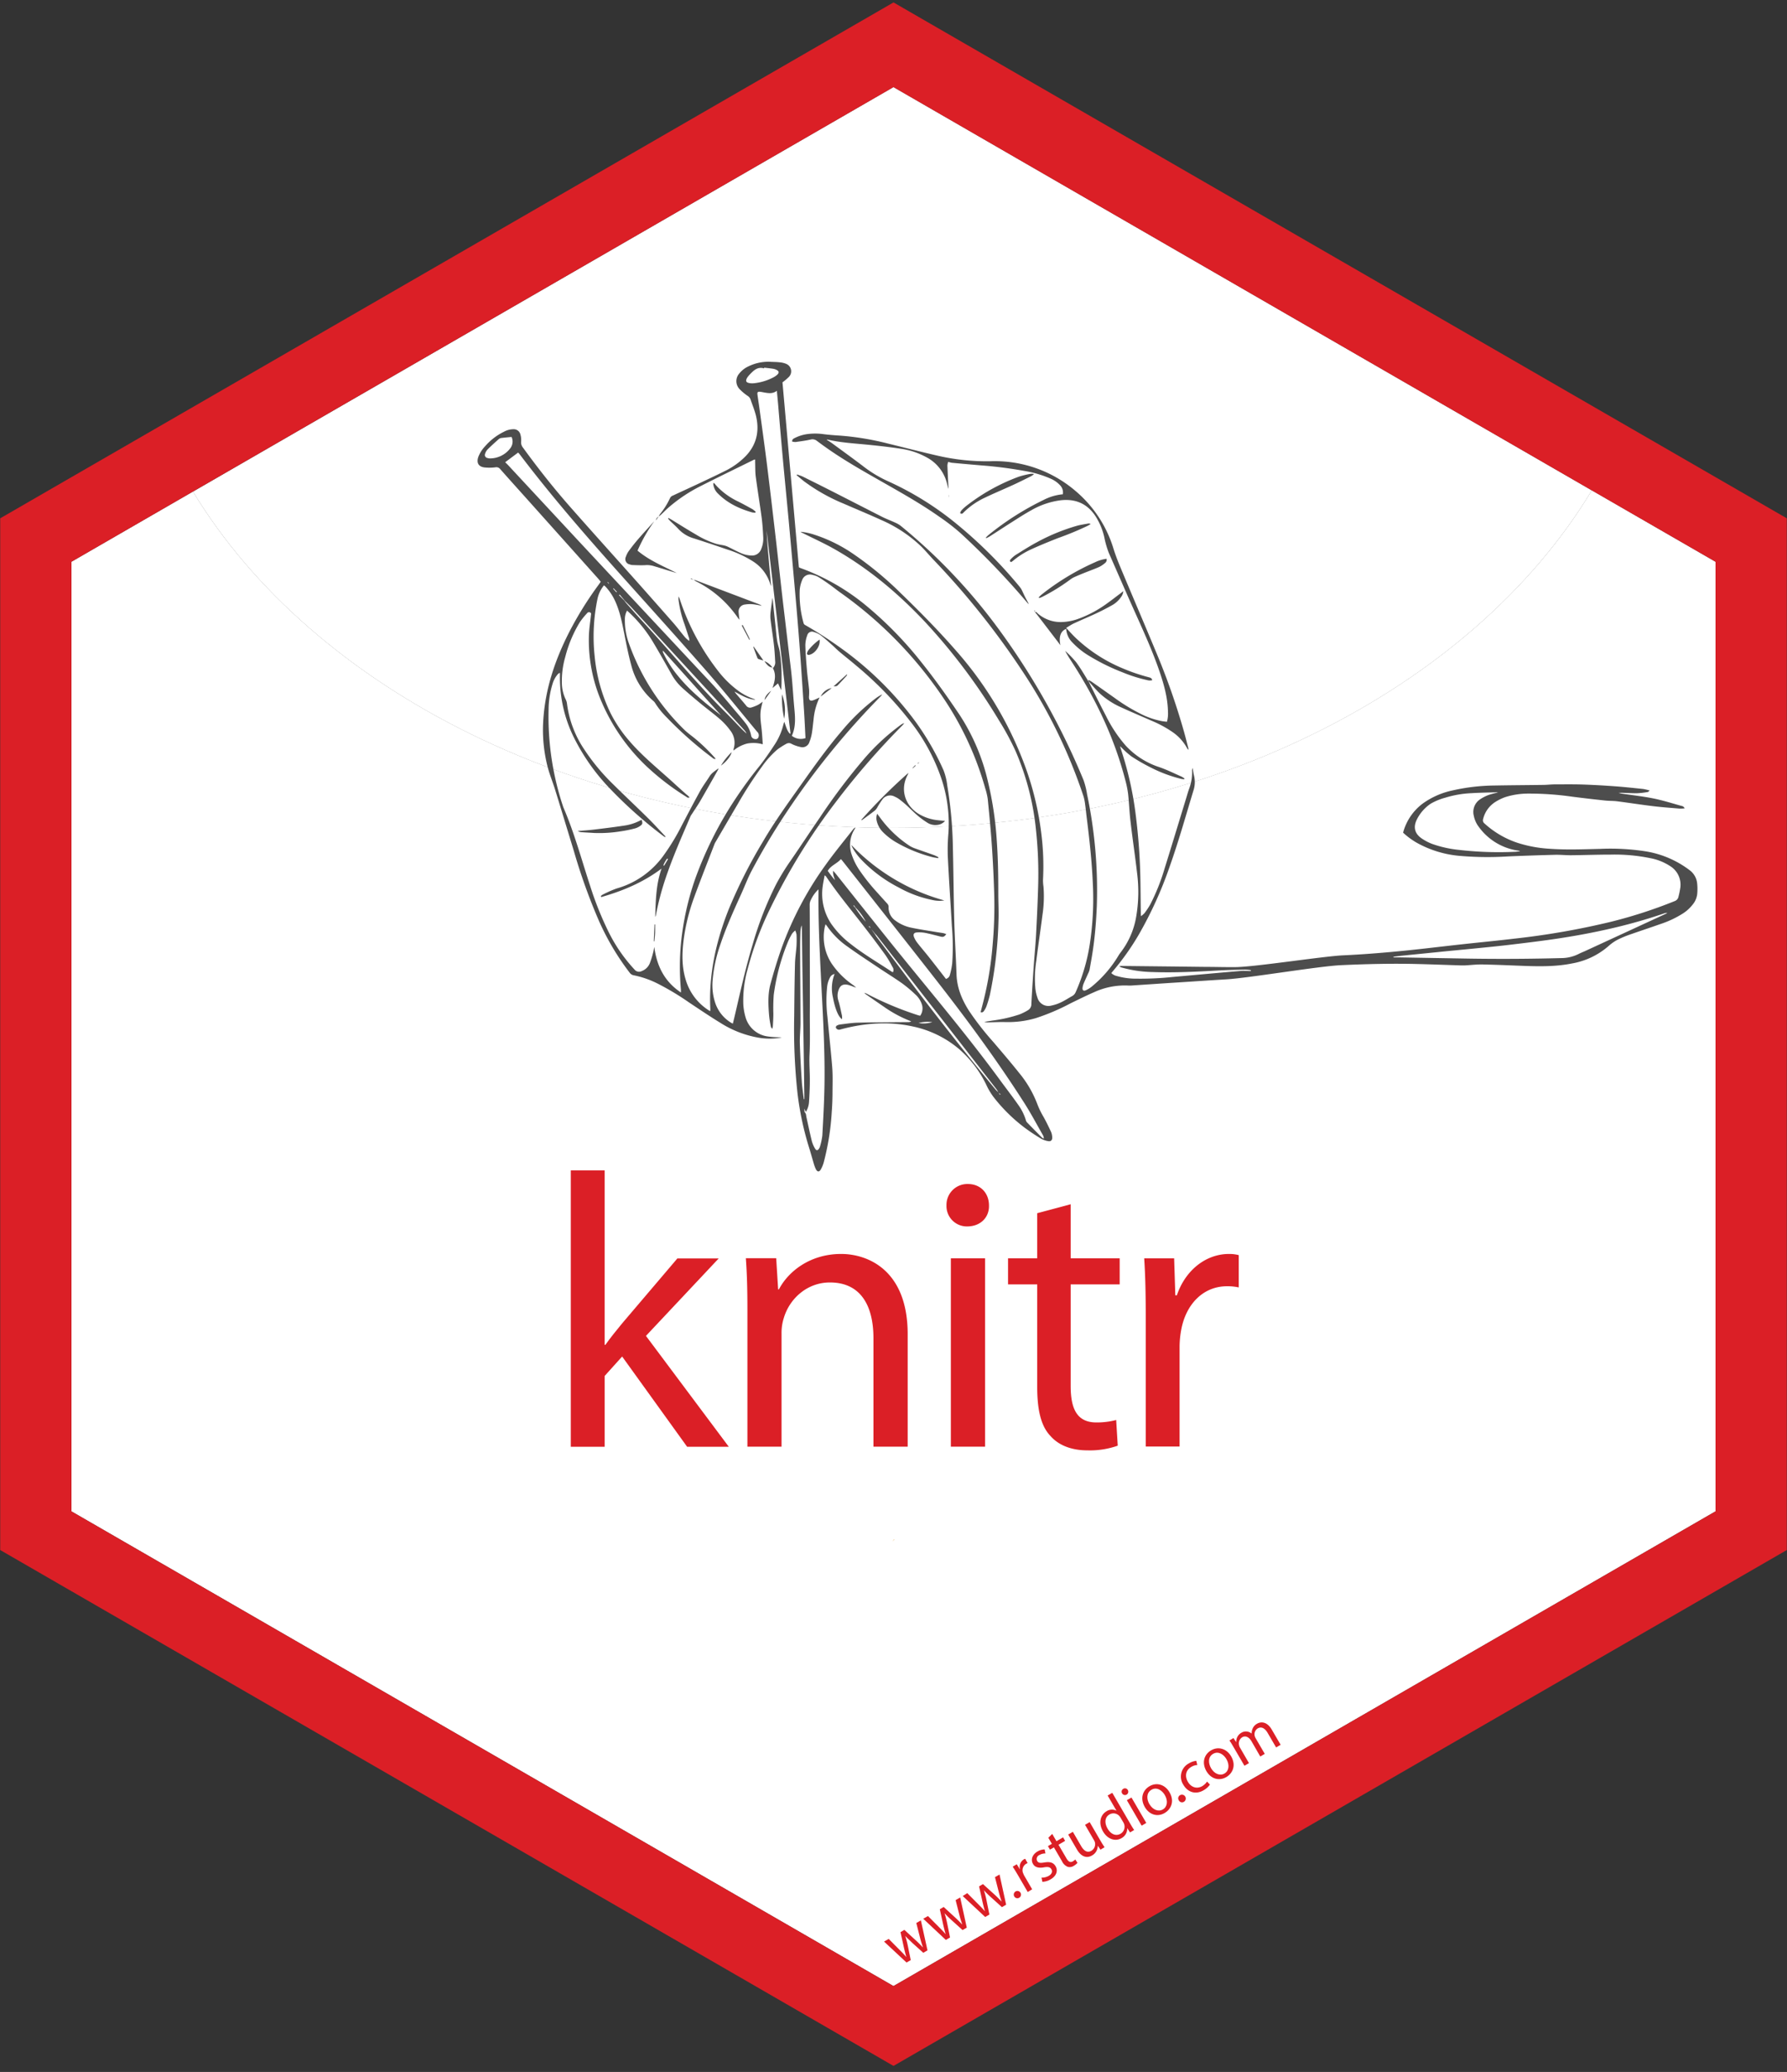 <svg id="Layer_1" data-name="Layer 1" xmlns="http://www.w3.org/2000/svg" viewBox="0 0 735 852"><rect x="0" y="0" width="735" height="852" fill="#333333" stroke="none"/><defs><style>.cls-1,.cls-2{fill:#fff;}.cls-2{opacity:0.25;}.cls-3{fill:#db1f26;}.cls-4{fill:#4d4d4d;}.cls-5{fill:#e6b35a;}</style></defs><title>knitr</title><path class="cls-1" d="M705.61,231l-50.9-29.39c-49.25,81.8-159.59,138.79-287.82,138.79-128,0-238.11-56.75-287.51-138.28L29.37,231V621.47L367.49,816.68,705.61,621.47Z"/><path class="cls-1" d="M366.89,340.44c128.23,0,238.57-57,287.82-138.79L367.49,35.82h0L79.38,202.16C128.78,283.69,238.93,340.44,366.89,340.44Z"/><path class="cls-2" d="M366.89,340.44c128.23,0,238.57-57,287.82-138.79L367.49,35.82h0L79.38,202.16C128.78,283.69,238.93,340.44,366.89,340.44Z"/><path class="cls-3" d="M734.91,637.38V213.13l-29.3-16.92L427.81,35.82,367.5,1,307.19,35.82,29.37,196.22.09,213.13V637.38l29.28,16.91L310.65,816.68l56.85,32.83,56.85-32.83L705.61,654.3ZM29.37,621.47V231l50-28.88L367.49,35.82h0L654.71,201.65,705.61,231V621.47L367.49,816.68Z"/><path class="cls-4" d="M352.13,406.13l-1.28-.46a19.57,19.57,0,0,0-2-.68c-2.12-.49-3.35.22-4,2.29a6.48,6.48,0,0,0-.08,4c.66,2.1,1.07,4.28,1.55,6.43a7.29,7.29,0,0,1,0,1.41c-1.5-1-2.87-4.35-3.72-8.94a16.26,16.26,0,0,1,.67-9.68,2.7,2.7,0,0,0-1.9,1.46,10.35,10.35,0,0,0-1.19,4.08,55.28,55.28,0,0,0,.16,12.13c.61,6.87,1.4,13.74,1.95,20.62.25,3.15.16,6.34.13,9.51,0,3-.08,5.9-.31,8.83a105.52,105.52,0,0,1-3.3,20.82,12.94,12.94,0,0,1-1.14,2.81c-.7,1.28-1.5,1.23-2.16-.1a15.77,15.77,0,0,1-.84-2.33c-.65-2.16-1.23-4.33-1.91-6.48A123.69,123.69,0,0,1,328,449.38a245,245,0,0,1-1.34-31.58c.07-7.18.14-14.37.32-21.55.06-2.47.47-4.94.63-7.42a43,43,0,0,0,0-4.54,7.9,7.9,0,0,0-.52-1.67,7.64,7.64,0,0,0-1.28,1.27,25.77,25.77,0,0,0-1.69,3.31,87,87,0,0,0-5.88,21.93,76.33,76.33,0,0,0-.15,7.72c0,1.7-.12,3.4-.21,5.1a7,7,0,0,1-.28,1.16c-.27-.46-.5-.68-.54-.94a43.45,43.45,0,0,1-.7-4.36c-.37-4.41-.62-8.87.54-13.18,1.31-4.84,2.77-9.64,4.43-14.37a139.21,139.21,0,0,1,18.46-34.91c3.48-4.86,7.3-9.48,11-14.2a3.63,3.63,0,0,1,1.06-.95,5.15,5.15,0,0,1-.29.68,12.12,12.12,0,0,0-1.18,10.73,26.3,26.3,0,0,0,3.08,6.16,81.26,81.26,0,0,0,7.58,9.49c1.28,1.44,2.58,2.88,3.88,4.3a1.91,1.91,0,0,1,.56,1.48,6.45,6.45,0,0,0,2.73,5.46,16.46,16.46,0,0,0,6.77,3c3.19.67,6.43,1.14,9.65,1.68,1.13.2,2.27.34,3.4.54a8.42,8.42,0,0,1,1.16.4c-.75,1.08-1.27,1.29-2.33,1-2.1-.51-4.18-1.09-6.3-1.51a13.56,13.56,0,0,0-3.43-.19c-1.21.07-1.64.77-1.19,1.9a9.7,9.7,0,0,0,1.37,2.38c1.5,1.93,3.1,3.77,4.62,5.68,2.31,2.92,4.59,5.87,6.88,8.81l.24.34a2.25,2.25,0,0,0,1.67-1.76,29.72,29.72,0,0,0,.92-4.58,95.45,95.45,0,0,0-.13-15.31c-.54-9.52-1.2-19-1.67-28.54a79.9,79.9,0,0,1,.24-9.66,58.29,58.29,0,0,0-2.77-22.18,79,79,0,0,0-12.19-22.94,146.15,146.15,0,0,0-22.93-23.84c-2.32-2-4.72-3.84-7-5.79-1.06-.89-2-1.89-3.05-2.8-1.52-1.34-3-2.71-4.62-3.93a8.73,8.73,0,0,0-2.72-1.29,2,2,0,0,0-2.78,1.35,12,12,0,0,0-.78,4c.08,3.4.36,6.8.65,10.19.23,2.75.64,5.49.9,8.24a23.32,23.32,0,0,1-.06,2.89c0,1.34.51,1.79,1.79,1.36.8-.28,1.56-.69,2.58-1.14a26.38,26.38,0,0,0-2.49,9.19c-.23,1.83-.38,3.67-.68,5.48a17,17,0,0,1-1,3.59,3,3,0,0,1-3.72,2.1,14.75,14.75,0,0,1-3.61-1.26,2.07,2.07,0,0,0-2.08-.1,31.57,31.57,0,0,0-3.72,2.35,37.86,37.86,0,0,0-6.38,7.05,162.88,162.88,0,0,0-9.9,15.29c-3.08,5.23-6.14,10.49-9.2,15.73a5.81,5.81,0,0,0-.44.86c-2.82,7.34-5.72,14.65-8.41,22A81.45,81.45,0,0,0,281.25,386c-.79,5.85-.91,11.66.94,17.36a22.37,22.37,0,0,0,8.89,11.81c.29.2.6.37,1,.64a6.29,6.29,0,0,0,.09-.77c-.73-14.24,2.28-27.8,7.5-41a207.17,207.17,0,0,1,14.11-27.94c4.93-8.45,10.68-16.33,16.32-24.29,5.09-7.17,10.21-14.32,15.93-21a85,85,0,0,1,14.08-13.59,15.15,15.15,0,0,1,2.76-1.68,9.48,9.48,0,0,1-.62.77,321.27,321.27,0,0,0-38.54,47.4,273.75,273.75,0,0,0-14.65,24.53c-1.53,2.93-2.7,6.05-4.06,9.07-3.09,6.83-6.21,13.66-8.61,20.77A60,60,0,0,0,293.11,403a23.08,23.08,0,0,0,1.25,9.92,15.25,15.25,0,0,0,6.32,7.62,6.53,6.53,0,0,0,.75.37c.42-1.77.84-3.44,1.22-5.12,2.11-9.19,4.2-18.39,6.92-27.43a140.69,140.69,0,0,1,9.61-24.65,92.63,92.63,0,0,1,5.91-9.65c4.07-5.91,8-11.9,12.08-17.83a251,251,0,0,1,17.49-23.3,89.3,89.3,0,0,1,15.88-14.89,3.51,3.51,0,0,1,1.4-.67c-.24.27-.46.57-.71.83A315,315,0,0,0,343.63,330a254.94,254.94,0,0,0-27,43.9,134.08,134.08,0,0,0-9.11,24.55,47.14,47.14,0,0,0-1.79,14.6,23.64,23.64,0,0,0,.85,5,11,11,0,0,0,9.31,8.16,37.51,37.51,0,0,0,4.12.32c.5,0,1,0,1.5.08a26.47,26.47,0,0,1-9.72.05,43,43,0,0,1-15.57-6.11c-4.32-2.64-8.51-5.48-12.73-8.28a109,109,0,0,0-13.25-7.94,38.44,38.44,0,0,0-9.5-3.27A2.6,2.6,0,0,1,259,400a105,105,0,0,1-12.76-21.58A237.07,237.07,0,0,1,236.05,350c-2.58-8.45-5.14-16.9-7.75-25.33-.9-2.9-2.06-5.72-2.87-8.64a60.72,60.72,0,0,1-1.92-20.66c.9-12.56,4.89-24.2,10.55-35.33a143.48,143.48,0,0,1,11.82-19.13c.38-.52.75-1.05,1.21-1.69-.33-.4-.67-.82-1-1.22L218,206.6c-4.08-4.56-8.19-9.1-12.25-13.69a2,2,0,0,0-2-.75,19.53,19.53,0,0,1-4.39.06c-2.54-.27-3.46-1.89-2.63-4.32a13.21,13.21,0,0,1,2.8-4.4,24.5,24.5,0,0,1,7.81-6,8.12,8.12,0,0,1,3.71-1,2.82,2.82,0,0,1,3,2.19,8.11,8.11,0,0,1,.3,2.85,3.36,3.36,0,0,0,.76,2.53c6.06,8.35,12.45,16.45,19.26,24.2,9.46,10.75,19.07,21.37,28.6,32.06q7,7.89,14,15.85c1.51,1.73,2.89,3.58,4.36,5.35a9.1,9.1,0,0,0,2.14,2,3.89,3.89,0,0,0,0-.94c-.62-1.93-1.24-3.85-1.88-5.77a45.71,45.71,0,0,1-2.48-10,4.15,4.15,0,0,1,.06-1.56c.12.34.26.69.38,1a98.28,98.28,0,0,0,16.18,30.12,41.3,41.3,0,0,0,7.15,7.08,23.81,23.81,0,0,0,7.1,3.91,1.73,1.73,0,0,1,.67.38c-3.18-.24-5.77-1.89-8.54-3.37.19.27.36.56.58.82,1.4,1.65,2.84,3.26,4.2,4.94a1.94,1.94,0,0,0,2.19.77,17.11,17.11,0,0,0,2.79-1.12,14.92,14.92,0,0,0,1.79-1.26c-.27,1.21-.57,2.29-.74,3.38-.45,3,.16,5.88.42,8.8.16,1.73.26,3.47.39,5.34a14.14,14.14,0,0,0-6.47-.29,14.39,14.39,0,0,0-5.55,2.87,2.72,2.72,0,0,1,0-.59,8.22,8.22,0,0,0-1.46-7.82,28,28,0,0,0-4-4.38c-2.67-2.33-5.54-4.43-8.27-6.69-2.55-2.11-5.09-4.24-7.54-6.46a22.2,22.2,0,0,1-4.37-5.67c-2.35-4.17-4.7-8.34-7.15-12.45A56,56,0,0,0,259,252.08c-.33-.31-.68-.6-1.09-1a7.1,7.1,0,0,0-.9,3.62,27.69,27.69,0,0,0,1.62,9.75,93,93,0,0,0,23.22,36c1.36,1.24,2.88,2.3,4.29,3.48a74.8,74.8,0,0,1,8.24,8.09c-.73.22-1.09-.21-1.45-.48-1.73-1.3-3.45-2.61-5.12-4a155.88,155.88,0,0,1-13.5-12.45A33.77,33.77,0,0,1,269.4,289a3.08,3.08,0,0,0-.63-.72,28.83,28.83,0,0,1-9.15-14.81c-1.15-4.21-2-8.52-2.83-12.79-.92-4.52-1.75-9-3.67-13.27a22.11,22.11,0,0,0-4.09-6.2c-.18-.19-.41-.34-.61-.52a12.94,12.94,0,0,0-2.7,5.71,75.94,75.94,0,0,0-1.13,23.49A68.34,68.34,0,0,0,251,293a55.51,55.51,0,0,0,7.92,11.76c5.4,6.29,11.86,11.43,17.95,17q2.7,2.47,5.44,4.91a8.85,8.85,0,0,1,1.33,1.2c-.69.35-1.05,0-1.42-.27a103.65,103.65,0,0,1-16.51-12.69,79.8,79.8,0,0,1-18.14-26,63.66,63.66,0,0,1-5.35-27.55c.09-2.75.53-5.49.82-8.24,0-.45.29-.92-.25-1.24a1,1,0,0,0-1.36.32,30.8,30.8,0,0,0-2.94,3.64,51.89,51.89,0,0,0-6,14.31,35.55,35.55,0,0,0-1.38,11.19,15.72,15.72,0,0,0,1.62,6.37,5.32,5.32,0,0,1,.48,1.71,43.72,43.72,0,0,0,7.13,18.8,85.5,85.5,0,0,0,11.79,14.22c4.71,4.67,9.56,9.2,14.27,13.86,2.52,2.48,4.89,5.11,7.33,7.68l-.21.25c-.28-.19-.57-.36-.84-.56A181.58,181.58,0,0,1,251,324.41a85,85,0,0,1-15.12-21.48,55.35,55.35,0,0,1-5.57-25c0-.32,0-.64,0-1a1,1,0,0,0-.1-.25,4.5,4.5,0,0,0-.72.48,10.83,10.83,0,0,0-2.27,4.22,36.36,36.36,0,0,0-1.58,10.34,116.55,116.55,0,0,0,6.05,40.2c4.51,10.46,7.47,21.45,11,32.24a135.16,135.16,0,0,0,7.88,19.57A64.94,64.94,0,0,0,261,398.7a2.35,2.35,0,0,0,2.92.62,5.71,5.71,0,0,0,3.37-3.28,38.34,38.34,0,0,0,1.38-4.46c.2-.71.26-1.44.45-2.19,1,7.78,4.14,14.21,10.95,18.73,0-.51,0-.82,0-1.13a103.65,103.65,0,0,1,0-18.89A114.14,114.14,0,0,1,286,361.21a153.74,153.74,0,0,1,13.43-27.94,175.29,175.29,0,0,1,13.18-18.55c2.23-2.87,4.28-5.88,6.26-8.93a26.28,26.28,0,0,0,3.38-8c.07-.24.16-.48.34-1,.67,1.9,1.08,3.59,2.24,4.89l.3-.08q-4.92-41.7-9.82-83.41c.38,7.61,1.22,15.18,1.84,22.79a5,5,0,0,1-.31-.72,16.86,16.86,0,0,0-7.44-9.61A44.45,44.45,0,0,0,299.27,226c-4.66-1.59-9.32-3.16-14-4.65a14,14,0,0,1-6.26-3.84c-1.05-1.16-2.24-2.18-3.36-3.28-.32-.3-.59-.65-.88-1l.17-.24c.54.3,1.09.59,1.61.91,3.22,2,6.42,4,9.67,5.89a38.65,38.65,0,0,0,8.12,3.77c1.18.36,2.43.49,3.63.77a7.46,7.46,0,0,1,1.52.55c1.95.93,3.84,2,5.83,2.8a11.74,11.74,0,0,0,3.62.75,4,4,0,0,0,4.18-2.76,11,11,0,0,0,.8-4.73c-.13-2.71-.3-5.43-.65-8.11-.75-5.61-1.68-11.2-2.42-16.81-.26-2-.19-4.13-.26-6.19,0-.27,0-.54,0-.89a3.25,3.25,0,0,0-.61.16c-7.22,3.56-14.47,7.06-21.65,10.7a63.41,63.41,0,0,0-13.09,8.67c-1.18,1-2.27,2.15-3.42,3.22-.29.27-.63.48-.95.73l0,0a11.91,11.91,0,0,1,.69-1.14,30.36,30.36,0,0,0,4-6.41,2.05,2.05,0,0,1,1.18-1.08c3.54-1.65,7.1-3.27,10.63-4.93,3.87-1.83,7.75-3.64,11.56-5.56a30.51,30.51,0,0,0,6.45-4.48c5.37-4.74,7.19-10.66,5.62-17.57-.55-2.41-1.54-4.72-2.32-7.07a2.93,2.93,0,0,0-1.21-1.42,20.31,20.31,0,0,1-3.35-2.83,4.72,4.72,0,0,1-.06-6.33,10.37,10.37,0,0,1,3.88-3,18.66,18.66,0,0,1,9.24-1.81c1.15.06,2.31.05,3.44.19a9.12,9.12,0,0,1,2.67.61,3.31,3.31,0,0,1,1.19,5.39,22,22,0,0,1-2.64,2.24q3.35,37.81,6.74,76.06c.29.13.57.28.86.38a90.64,90.64,0,0,1,27.66,16.09A154.13,154.13,0,0,1,379,272.36c5.56,6.94,10.7,14.19,15.66,21.56a84.7,84.7,0,0,1,11.64,27.28,142.78,142.78,0,0,1,3.65,24c.53,7.36.66,14.72.65,22.08,0,3.82.22,7.65.07,11.46a168,168,0,0,1-3.54,30.4,46.32,46.32,0,0,1-1.43,4.75,8.19,8.19,0,0,1-1,1.81,1.06,1.06,0,0,1-1.37.5c.38-1.44.74-2.85,1.1-4.26a141.53,141.53,0,0,0,3.84-23.4,178.19,178.19,0,0,0,.67-20.14q-.27-9.93-.93-19.86c-.44-6.66-1.09-13.3-1.74-19.94a25.91,25.91,0,0,0-1-4.3,129.11,129.11,0,0,0-17.57-37.75,168.32,168.32,0,0,0-42.48-43.18c-1.35-1-2.61-2-4-3-1.54-1.09-3.09-2.16-4.7-3.14a7.72,7.72,0,0,0-2.32-.82,3.39,3.39,0,0,0-4.27,2.12,13.13,13.13,0,0,0-1,4,43.74,43.74,0,0,0,1.57,13.65c.15.66.67.83,1.13,1.1A167.08,167.08,0,0,1,346,266.6a137.56,137.56,0,0,1,30.55,30.14,110,110,0,0,1,11.5,19.93,25.6,25.6,0,0,1,1.57,6.4,169.34,169.34,0,0,1,2.26,23.35c.27,10.72.33,21.45.61,32.17.2,7.36.68,14.71.93,22.07.18,5.53,2.2,10.38,5.11,14.95a118.31,118.31,0,0,0,10,12.83c3.61,4.24,7.24,8.47,10.71,12.83A45.12,45.12,0,0,1,426.65,454a34.52,34.52,0,0,0,2.65,5.43c1.1,2,2.07,4,3,6a6.28,6.28,0,0,1,.48,2.28c.06,1.16-.6,1.76-1.73,1.52a9,9,0,0,1-2.84-1,81.28,81.28,0,0,1-6.87-4.59,67.8,67.8,0,0,1-12.56-12.37,27.54,27.54,0,0,1-2.82-4.57,46,46,0,0,0-11.41-15.26,43.15,43.15,0,0,0-19-9.33c-9.78-2.17-19.48-1.49-29.11,1-.4.1-.8.24-1.21.31a1.41,1.41,0,0,1-1.43-.83.88.88,0,0,1,.28-.78,3.57,3.57,0,0,1,1.4-.53c2.46-.29,4.93-.7,7.4-.75,6.81-.17,13.63-.17,20.44-.24a3.26,3.26,0,0,0,1.45-.24,2,2,0,0,0-.31-.19A51.24,51.24,0,0,1,363.58,414c-2.51-1.71-5-3.45-7.5-5.18a5.22,5.22,0,0,1-.61-.55,5.65,5.65,0,0,1,1,.34,132.79,132.79,0,0,0,21,8.81c.29.1.6.16,1,.26a5.22,5.22,0,0,0,.85-4.11,9.25,9.25,0,0,0-2.84-4.65,53.7,53.7,0,0,0-5.5-4.61c-3.15-2.23-6.45-4.25-9.66-6.4-4.28-2.87-8.6-5.69-12.78-8.7a33.45,33.45,0,0,1-8.28-8.25c-.19-.29-.43-.55-.71-.91l-.19.66a4.58,4.58,0,0,0-.14.53A20,20,0,0,0,342,396.13a33.73,33.73,0,0,0,9,9A12.17,12.17,0,0,1,352.13,406.13Zm6.84-23.2.81,1.13c.25.38.47.78.74,1.15q6.8,9,13.61,18.08c11.51,15.17,23.25,30.16,35.42,44.81a11.75,11.75,0,0,0,1.15,1.08l.56,1,.25-.19-.83-.77a14.71,14.71,0,0,0-.78-1.26q-24.61-31.62-49.24-63.22c-.23-.28-.5-.53-.74-.8l-.88-1.07-.86-1.07-.59-1-.26.22.88.77Zm-7.1-9.75-.65-.93-.22.18.78.84a44.72,44.72,0,0,0,4.33,5.74A23.42,23.42,0,0,0,351.87,373.18Zm-95-126.29-2-2.4-.27.25,2.2,2.25c.3.4.58.82.92,1.19,2.17,2.44,4.33,4.9,6.54,7.3,11.5,12.48,22.27,25.63,34.32,37.61,2.22,2.21,4.35,4.5,6.53,6.74.62.63,1.29,1.21,1.94,1.82a4.58,4.58,0,0,0-1-1.5l-46.54-50.6C258.6,248.64,257.71,247.78,256.85,246.89Zm74.43,56.63c-.19-3.55-.33-6.95-.55-10.35q-.6-9.57-1.27-19.15T328,254.61c-.57-6.93-1.21-13.85-1.82-20.77q-.87-9.76-1.76-19.53c-.78-8.34-1.6-16.68-2.37-25-.7-7.65-1.36-15.31-2-23-.16-1.81-.34-3.63-.53-5.61-1.64,1.27-3.33,1-5,.73-.64-.11-1.27-.27-1.91-.33-.91-.09-1.18.17-1.07,1.1.21,1.64.48,3.28.71,4.92.88,6.42,1.78,12.85,2.62,19.28.72,5.52,1.38,11.05,2.05,16.58q1.06,8.91,2.09,17.82c.61,5.26,1.18,10.52,1.78,15.78q1,9.06,2.09,18.11c.6,5.16,1.22,10.32,1.83,15.49.35,2.92.74,5.84,1,8.77.34,3.62.55,7.25.87,10.87.38,4.3,1,8.6-.89,12.74A5.92,5.92,0,0,0,331.28,303.52Zm11.41,54.56c.41.49.7.81,1,1.15,7.46,9.36,14.89,18.74,22.38,28.08,15.39,19.16,31.39,37.84,45.88,57.72,2.22,3,4.53,6,6.71,9.11a21.31,21.31,0,0,1,3.27,6.51,2,2,0,0,0,.43.84q3.07,3.17,6.2,6.29a3.25,3.25,0,0,0,.75.43,3,3,0,0,0-.41-1.49c-2.51-4.39-4.88-8.88-7.6-13.14-11.23-17.59-23.6-34.37-36.44-50.8s-25.61-32.57-38.42-48.85c-.16-.21-.35-.39-.6-.66-1.59,1.88-4.13,2.57-5.4,4.84.95,1.3,1.88,2.59,2.94,3.78C343.07,360.68,342.47,359.58,342.69,358.08Zm-6.07,7.64a13.57,13.57,0,0,0-3.05,4.17,4.29,4.29,0,0,0-.56,2.22q.06,8.43.05,16.86c0,9.48.06,19,0,28.46,0,5.42.15,10.85-.12,16.28-.17,3.49.15,7,.13,10.5,0,3-.15,6-.34,9a8.75,8.75,0,0,1-1.29,4l-.63-1.34c.07.72,0,1.29.18,1.51.6.59.53,1.33.68,2,.72,3.27,1.41,6.56,2.21,9.82a12.4,12.4,0,0,0,1.27,3c.58,1.05,1.22,1,1.8-.07a3,3,0,0,0,.32-.76,26.4,26.4,0,0,0,.94-4.44c.38-6.94.77-13.88.88-20.83.24-14.88-.72-29.73-1.46-44.58-.57-11.4-1.11-22.81-1-34.23ZM207.78,190.07c.45.45.9.87,1.32,1.32q14.15,15.23,28.3,30.45Q263.68,250,290,278.16c1.89,2,3.78,4,5.6,6.11,2.18,2.49,4.3,5,6.43,7.57,1.52,1.79,3.07,3.56,4.51,5.41a11.73,11.73,0,0,1,2.38,5.08,1.76,1.76,0,0,0,1.72,1.58A1.15,1.15,0,0,0,312,303a2,2,0,0,0-.6-2.12c-6.95-8.35-13.73-16.85-20.87-25-11.79-13.48-23.8-26.76-35.74-40.11-14.2-15.89-28.19-32-41.07-49a8.05,8.05,0,0,0-.62-.67ZM367.31,399.73a2.11,2.11,0,0,0-.26-2.16,43.75,43.75,0,0,0-2.88-4.86q-4.21-5.82-8.62-11.49c-5.31-6.89-10.91-13.56-15.77-20.79a3.66,3.66,0,0,0-.6-.51c-.28,1.58-.6,3-.78,4.38a22.2,22.2,0,0,0,3.47,15.55,36.78,36.78,0,0,0,8,8.31c5.4,4.26,11.34,7.71,17.05,11.5C367,399.71,367.12,399.7,367.31,399.73ZM330.6,452h.22c0-.53,0-1,0-1.58q-.13-10-.28-20-.23-15.53-.49-31.05c-.09-6-.15-12-.24-17.94a5.29,5.29,0,0,0-.12-.89,9.91,9.91,0,0,0-.48,2.86c-.07,2.21-.12,4.42-.11,6.63,0,10.16.13,20.33.14,30.5,0,2.89-.35,5.79-.26,8.68.16,5.33.49,10.66.83,16C330,447.43,330.33,449.69,330.6,452ZM210.41,179.68c-1.42.14-2.79.25-4.15.42a2.15,2.15,0,0,0-1.12.46c-1.57,1.4-3.14,2.8-4.63,4.29a4.44,4.44,0,0,0-1,1.79,1.24,1.24,0,0,0,1,1.69,3.05,3.05,0,0,0,1.08.17,10.48,10.48,0,0,0,8.3-4.18A4.49,4.49,0,0,0,210.41,179.68Zm86,114.3-23.73-26.44c0,.37-.08.47-.05.55.14.34.29.67.46,1a46.13,46.13,0,0,0,5.62,8.67C283.75,284,290,289.05,296.36,294Zm17.85-142.81.06.32c-2.72-.82-4.32.83-5.91,2.48a10.3,10.3,0,0,0-.81.94,4.09,4.09,0,0,0-.5.82c-.41.9-.2,1.45.72,1.7a6.13,6.13,0,0,0,2,.19,22.14,22.14,0,0,0,8.29-2.45,7.41,7.41,0,0,0,1.58-1.09c.87-.82.74-1.49-.35-2a4.62,4.62,0,0,0-1.3-.43C316.76,151.45,315.49,151.32,314.21,151.17Zm69.23,269.14a15.26,15.26,0,0,0-5.68.35A12.11,12.11,0,0,0,383.44,420.31ZM253.51,243.55l.21-.19-1.36-1.47-.18.17Zm-3.12-3.5.12-.15-.58-.63-.11.1Z"/><path class="cls-4" d="M447.69,280.06c.38.78.74,1.57,1.13,2.35,2,4,4,8,6.06,11.94a56.52,56.52,0,0,0,8.06,12.17,32.48,32.48,0,0,0,13.89,8.93c3.12,1.07,6.1,2.56,9.13,3.89a7.94,7.94,0,0,1,1.22.79l-.1.31c-.46-.06-.93-.09-1.37-.19a58,58,0,0,1-12.5-4.7,75.92,75.92,0,0,1-7.88-4.54,36.24,36.24,0,0,1-4.1-3.67l-.56-.47c.16.52.24.83.34,1.12a139.29,139.29,0,0,1,6.06,26.6,247.09,247.09,0,0,1,2,28.64c.06,4,.09,8,.15,12,0,.4,0,.8.07,1.5a9.34,9.34,0,0,0,1.45-1.25,30.91,30.91,0,0,0,2.36-3.56,83.55,83.55,0,0,0,5.8-14.45c3-9.61,5.92-19.26,8.87-28.89.48-1.54.89-3.1,1.46-4.6a18.94,18.94,0,0,0,1.08-6.91,2.79,2.79,0,0,1,.2-1.28c.21,1.12.36,2.25.64,3.35a10.93,10.93,0,0,1-.33,6.07c-3.13,10.34-6.05,20.75-9.67,30.95a161.31,161.31,0,0,1-12.74,28.12,104.06,104.06,0,0,1-10.5,14.86c-.27.31-.52.64-.81,1a4.7,4.7,0,0,0,2.28,1.21,28.22,28.22,0,0,0,7.91,1.08,125.47,125.47,0,0,0,14.89-.68c9.26-.83,18.52-1.68,27.78-2.47,1.5-.13,3,0,4.52,0l0-.33a17.94,17.94,0,0,0-2.29-.23c-3.54.07-7.09.13-10.63.32-9.15.51-18.3,1-27.46.67a49.89,49.89,0,0,1-12.8-1.88,2.19,2.19,0,0,1-.91-.52,6,6,0,0,1,.94-.11l21.13.23,13.54.16c4.1,0,8.19.14,12.29.09,8.19-.11,36.09-4.49,44.27-4.85,7.54-.34,15.07-.94,22.58-1.65,8.8-.84,17.57-1.94,26.35-2.9,7.14-.78,14.29-1.46,21.41-2.31a316.37,316.37,0,0,0,39.4-6.86,195.16,195.16,0,0,0,26.36-8.52,2.47,2.47,0,0,0,1.72-1.92,35.12,35.12,0,0,0,.78-3.91,9,9,0,0,0-4.21-8.61,22.58,22.58,0,0,0-8.27-3.29,72.85,72.85,0,0,0-16.2-1.44c-5.48,0-11,.21-16.43.26-2.16,0-4.33-.24-6.49-.18q-9.66.25-19.32.66a132.91,132.91,0,0,1-19.45-.19,43.93,43.93,0,0,1-18-5.39,30.34,30.34,0,0,1-5.69-4.19,22,22,0,0,1,8.12-12A32.61,32.61,0,0,1,597.56,325a81.49,81.49,0,0,1,17.25-2c6.54-.12,13.08-.15,19.62-.24,1.7,0,3.4-.21,5.1-.22,3.82,0,7.64-.06,11.45.06,4.42.15,8.83.4,13.24.72,3.9.29,7.79.71,11.68,1.12a23.25,23.25,0,0,1,2.64.63c-.44.33-.62.58-.83.61a34.44,34.44,0,0,1-4.5.51c-2.48,0-5-.21-7.48-.18a10.22,10.22,0,0,0,1.21.31c4.36.66,8.77,1.13,13.09,2,3.91.79,7.73,2,11.59,3.08a1.59,1.59,0,0,1,1.28,1,17.32,17.32,0,0,1-2.09.1c-3.62-.31-7.25-.56-10.86-1-4.93-.59-9.84-1.37-14.77-2-1.69-.22-3.41-.14-5.1-.33-4.48-.48-9-1-13.43-1.57a124.64,124.64,0,0,0-17.89-1.27,31.14,31.14,0,0,0-9.65,1.45,20,20,0,0,0-4.09,2,11.47,11.47,0,0,0-5,7,1.59,1.59,0,0,0,.53,1.81,37.8,37.8,0,0,0,13.33,7.89A52.78,52.78,0,0,0,637.13,349c6.94.52,13.89.23,20.84.07a95.22,95.22,0,0,1,18.86,1,40.54,40.54,0,0,1,18.31,7.9,7.7,7.7,0,0,1,2.93,5.53,21.91,21.91,0,0,1,0,4.13,8.22,8.22,0,0,1-1.9,4.37,15.9,15.9,0,0,1-4.08,3.68,40.82,40.82,0,0,1-9,4.24c-4.25,1.5-8.53,2.91-12.78,4.4-1.35.47-2.66,1-4,1.62a18,18,0,0,0-4.71,3.08,31,31,0,0,1-15.15,7.18c-6.33,1.26-12.72,1.22-19.12,1-5.85-.22-11.69-.49-17.53-.61-2.39-.05-4.78.25-7.17.38-.64,0-1.29,0-1.93,0-6-.19-12-.43-17.94-.57-10.32-.25-20.63,0-30.93.47-9.24.38-38.18,5.3-47.41,5.84-7.73.46-15.44,1-23.16,1.48-5,.33-10,.67-15,1a16.32,16.32,0,0,1-2.21.07A30.23,30.23,0,0,0,450,408c-3.25,1.41-6.43,3-9.61,4.54a89.09,89.09,0,0,1-14.32,6.11,40.5,40.5,0,0,1-12.53,1.63c-2.3-.06-4.6.07-6.9.11a5.61,5.61,0,0,1-1.8-.19l3.36-.54a58.18,58.18,0,0,0,11.14-2.53,22,22,0,0,0,3.56-1.79,2.88,2.88,0,0,0,1.31-2.57c.24-4.78.56-9.56.88-14.34.3-4.4.73-8.81,1-13.22.37-6.89.7-13.79.9-20.69a168.38,168.38,0,0,0-.85-22.9,108.53,108.53,0,0,0-8.42-32.74,110.89,110.89,0,0,0-6.89-12.74A244.56,244.56,0,0,0,380.72,256c-11.18-11.93-23.58-22.37-37.87-30.41-4-2.25-8.2-4.15-12.31-6.21a10,10,0,0,1-1.33-.71,24.88,24.88,0,0,1,5.55,1.14,62.07,62.07,0,0,1,16.62,8.26,141.27,141.27,0,0,1,19,15.75c7.82,7.55,15.45,15.29,22.61,23.47a150.32,150.32,0,0,1,28.55,47.56,123.32,123.32,0,0,1,6.73,27.69,107.31,107.31,0,0,1,.72,19.3,18,18,0,0,0,.2,2.74,51,51,0,0,1-.43,11.71c-.79,6.25-1.75,12.48-2.52,18.74a47.18,47.18,0,0,0-.38,11.57,16.46,16.46,0,0,0,.83,3.61,4.7,4.7,0,0,0,5.9,3.25,16.77,16.77,0,0,0,3.77-1.28c1.62-.77,3.13-1.76,4.69-2.63a3.29,3.29,0,0,0,1.4-1.63,77.15,77.15,0,0,0,5.76-19.54A123.34,123.34,0,0,0,449.47,363c-.4-9-1.39-18-2.52-26.94-.22-1.82-.4-3.66-.66-5.48a19.14,19.14,0,0,0-.63-3.1,215.2,215.2,0,0,0-24.12-49.95,325.93,325.93,0,0,0-37.84-47.62c-1.67-1.78-3.23-3.67-5-5.38a55.84,55.84,0,0,0-16.3-10.73c-5.1-2.33-10.29-4.46-15.43-6.71A75.32,75.32,0,0,1,330.82,198c-1.08-.83-2.11-1.73-3.16-2.6l.17-.29c.79.3,1.62.52,2.38.89q5.88,2.9,11.72,5.86c7,3.55,13.92,7.14,20.9,10.67,1.76.89,3.63,1.57,5.42,2.4a10.68,10.68,0,0,1,2.24,1.31,231,231,0,0,1,39.94,42,295,295,0,0,1,35.22,62.51,33.07,33.07,0,0,1,1.47,5.88,191.93,191.93,0,0,1,4,46.1c-.25,5.76-.69,11.49-1.5,17.19-.42,3-.95,5.9-1.48,8.85a6.81,6.81,0,0,1-.59,1.53c-.61,1.39-1.26,2.76-1.85,4.16a6.81,6.81,0,0,0-.43,1.59c-.17,1.16.38,1.61,1.43,1.11a11.26,11.26,0,0,0,2.33-1.46A49,49,0,0,0,460,393a12.56,12.56,0,0,1,.93-1.36A33,33,0,0,0,467.31,377a60.23,60.23,0,0,0,.39-17.88C466.88,352,465.82,345,465,337.9c-.46-3.79-.6-7.61-1-11.4a41.12,41.12,0,0,0-1.18-5.8c-4.44-17.09-11.91-32.82-21.42-47.64-1.14-1.77-2.31-3.52-3.31-5.43a45.44,45.44,0,0,1,4.44,4.56c1.85,2.45,3.38,5.14,5,7.73a1.62,1.62,0,0,0,.19.18Zm168.55,45.79c-.4,0-.62-.07-.84-.06-3.35.11-6.71.15-10.06.36A42.86,42.86,0,0,0,594.5,328a25,25,0,0,0-6.09,2.51,16.92,16.92,0,0,0-5.6,6.37c-1.63,3.19-1,5.9,2,7.93A20.54,20.54,0,0,0,589,347a46.7,46.7,0,0,0,11,2.47,143.07,143.07,0,0,0,22.86.8c.78,0,1.56-.15,2.34-.23a.89.89,0,0,0-.56-.23,24.22,24.22,0,0,1-16.37-9.75,11.11,11.11,0,0,1-2.09-4.61,6.24,6.24,0,0,1,2.49-6.7,16.44,16.44,0,0,1,3.66-1.88A36.28,36.28,0,0,1,616.24,325.85Zm-43.08,67.57v.26h2.2q14.35.26,28.71.5,19,.3,38-.21a16,16,0,0,0,7.28-1.72c.93-.49,1.93-.85,2.89-1.3q16.41-7.56,32.81-15.15c.26-.12.51-.28.76-.42a4.07,4.07,0,0,0-1.6.3,214.57,214.57,0,0,1-20.81,5.94c-8.11,1.9-16.29,3.4-24.53,4.59-6,.87-12,1.59-18.07,2.31-4.61.55-9.23,1-13.86,1.46-5.26.53-10.53,1-15.79,1.55q-7.43.74-14.83,1.49C575.24,393.13,574.2,393.29,573.16,393.42Z"/><path class="cls-4" d="M447.72,280.1l0-.53c.52.32,1,.56,1.44.86,3.05,2.14,6.09,4.3,9.14,6.45a74,74,0,0,0,11.93,7.17,32.31,32.31,0,0,0,7.73,2.49c.62.11,1.26.16,2,.26a12.29,12.29,0,0,0,.43-4.1c-.1-5.64-1.59-11-3.37-16.29-3-8.83-6.89-17.26-10.69-25.74-3.46-7.72-6.82-15.49-10.24-23.24a37.74,37.74,0,0,1-1.85-6.34,27.2,27.2,0,0,0-3.76-9c-3.37-5-8.08-7-14-6.4a32.37,32.37,0,0,0-12.22,4.08c-2.94,1.61-5.75,3.46-8.59,5.26s-5.64,3.65-8.47,5.46c-.48.31-1,.55-1.53.82l-.19-.25c.37-.36.7-.75,1.1-1.07a116.2,116.2,0,0,1,22.67-14.42,21.42,21.42,0,0,1,7.9-2.32,4.29,4.29,0,0,0-1.16-3.73,11.39,11.39,0,0,0-3.82-2.68,44.86,44.86,0,0,0-10.82-3.19,171.69,171.69,0,0,0-17.65-2.27q-6.12-.52-12.24-1.09a9.79,9.79,0,0,1-1.43-.37,4.05,4.05,0,0,0-.34,2c.1,2.48.23,5,.35,7.45a9.19,9.19,0,0,1,0,1.66c-.19-.76-.36-1.52-.55-2.27a16.63,16.63,0,0,0-8.34-10.68,31,31,0,0,0-10.54-3.54c-4.55-.7-9.12-1.22-13.7-1.67-5.54-.55-11.11-.84-16.55-2.12-.07,0-.15,0-.34.07.76.49,1.47.91,2.13,1.39,4.23,3.11,8.49,6.18,12.67,9.35a50.64,50.64,0,0,0,10.32,6.28,126.57,126.57,0,0,1,29.15,18.29,186.28,186.28,0,0,1,25.12,25.19,6.86,6.86,0,0,1,.83,1.26c.5,1,.92,2,1.43,3s1,1.83,1.5,2.86a5.8,5.8,0,0,1-.58-.52,322.82,322.82,0,0,0-27.52-28.69,85.76,85.76,0,0,0-8.62-6.67c-7.45-5.27-15.4-9.74-23.32-14.25-6.84-3.89-13.7-7.75-20.25-12.13q-3.49-2.34-6.86-4.87a2.89,2.89,0,0,0-2.64-.56c-2,.45-4.06.72-6.11,1a5.68,5.68,0,0,1-1.45-.17c-.06-1,.61-1.22,1.14-1.51a16.3,16.3,0,0,1,5.67-1.64,24.84,24.84,0,0,1,6.33.13c2.24.27,4.49.44,6.74.58a114.27,114.27,0,0,1,19.71,3.3c6.75,1.64,13.47,3.39,20.24,4.94a89.4,89.4,0,0,0,21.77,2.28,51,51,0,0,1,34.91,12.2A50,50,0,0,1,458,225.69c.89,2.84,2,5.63,3.16,8.38,4.74,11.33,9.59,22.62,14.31,34A284.2,284.2,0,0,1,487,300.94c.61,2.17,1.15,4.36,1.72,6.54a1.51,1.51,0,0,1,0,.87,5.23,5.23,0,0,1-.4-.56,19,19,0,0,0-6-6.73,47,47,0,0,0-8.6-4.66c-4.21-1.85-8.45-3.63-12.63-5.56a32.29,32.29,0,0,1-8.75-5.71c-1.66-1.58-3.11-3.37-4.65-5.07Z"/><path class="cls-4" d="M295.5,315.94a4,4,0,0,1-.18.63c-2.43,4.28-4.85,8.58-7.32,12.83-1.05,1.79-2.23,3.49-3.35,5.23a7.27,7.27,0,0,0-.65,1.05c-3.56,8.29-7.21,16.53-10.11,25.08a113.8,113.8,0,0,0-4.15,15.73c0,.08-.07.16-.24.55.19-6.86.33-13.4,2.6-19.88-7.62,5.74-16,9.2-24.8,11.72l-.2-.32c.17-.18.31-.43.52-.53a44.18,44.18,0,0,1,6-2.68A35.6,35.6,0,0,0,272.76,352a91.84,91.84,0,0,0,7.8-12.85c2.44-4.64,4.86-9.29,7.4-13.88,1.16-2.09,2.6-4,3.87-6C292.69,317.85,294.05,317.07,295.5,315.94Zm-20.73,37.32-.37-.2a11.82,11.82,0,0,0-1.56,2.74l.3.18Z"/><path class="cls-4" d="M425.71,251.81c.59-.34.83.21,1.15.48a14.27,14.27,0,0,0,10.05,3.49,22.05,22.05,0,0,0,6.48-1.27,47.73,47.73,0,0,0,12-6.42c1.84-1.3,3.61-2.7,5.41-4.05l1.22-.94a4.62,4.62,0,0,1-1,2.5,10.84,10.84,0,0,1-3.67,3.3c-2.09,1.17-4.21,2.27-6.38,3.28-3,1.42-6.14,2.71-9.18,4.12-1.08.49-2.06,1.18-3.29,1.9,1.4,1.47,2.62,2.84,3.93,4.1a63.34,63.34,0,0,0,19.36,12.54,76.87,76.87,0,0,0,10.56,3.61c.65.17,1.35.3,1.58,1.22a3.49,3.49,0,0,1-2.05,0,59.38,59.38,0,0,1-10-3.14,84.86,84.86,0,0,1-13.74-6.73,31.68,31.68,0,0,1-7-5.56,8.59,8.59,0,0,1-2.61-5.64c-2.31.88-3.12,3.3-2.37,6.72l-.82-1.09-9-11.76a6.06,6.06,0,0,0-.67-.67Z"/><path class="cls-4" d="M354.16,337.23a227.11,227.11,0,0,1,19.46-19.42,4.89,4.89,0,0,1-.27.76c-3.23,5.95-1.18,12.5,4.33,16A19.09,19.09,0,0,0,386,337.3c.82.1,1.64.16,2.69.26a4.82,4.82,0,0,1-3.3,1.66,6.1,6.1,0,0,1-4.08-1,32.78,32.78,0,0,1-3.88-2.85c-1.61-1.37-3.08-2.89-4.65-4.32-.92-.83-1.88-1.62-2.87-2.37a9.44,9.44,0,0,0-1.9-1.09,3.89,3.89,0,0,0-5,1.05,32.44,32.44,0,0,0-2.23,3.46,4.87,4.87,0,0,1-1,1.24c-1.67,1.29-3.39,2.53-5.09,3.78A2.25,2.25,0,0,1,354.16,337.23Z"/><path class="cls-4" d="M269.05,214.42a64.8,64.8,0,0,0-6.83,12c4.85,4.08,10.62,6.4,16.15,9.22l-1.25-.36-8.57-2.61a9.66,9.66,0,0,0-3.26-.27c-1.74.08-3.48,0-5.22-.06a3.64,3.64,0,0,1-1.07-.26,2.2,2.2,0,0,1-1.58-3.13,8.67,8.67,0,0,1,1.25-2.44c1.19-1.63,2.44-3.22,3.76-4.75,2-2.33,4.11-4.6,6.17-6.89C268.74,214.7,268.9,214.56,269.05,214.42Z"/><path class="cls-4" d="M350.17,347.47a83.73,83.73,0,0,0,38.24,22.8,13.15,13.15,0,0,1-5.12-.23,48,48,0,0,1-13.64-5.1,57.64,57.64,0,0,1-15.33-11.39,23.38,23.38,0,0,1-3.81-5.23A7.92,7.92,0,0,1,350.17,347.47Z"/><path class="cls-4" d="M285.26,238.37c.31.08.62.14.92.25l25.65,9.71a5.74,5.74,0,0,1,1.51.79,35,35,0,0,0-3.49-.64,13.59,13.59,0,0,0-3.55.11,2.89,2.89,0,0,0-2.5,3.15,27.82,27.82,0,0,0,.38,3.1,5.79,5.79,0,0,1-.6-.66A45.18,45.18,0,0,0,286.18,239a5.89,5.89,0,0,1-.9-.7Z"/><path class="cls-4" d="M317.76,246l1.2,11.38c.21,2,.36,4,.67,6,.21,1.4.71,2.75,1,4.14a60.78,60.78,0,0,1,.83,10.86c0,1.78,0,3.57-.16,5.41L320,281l-2.27,1.93c1-2.92,1.6-5.54.15-8.19a3.35,3.35,0,0,0,.94-2.9c-.11-2.25-.24-4.5-.51-6.74-.42-3.56-1-7.1-1.42-10.66a15.06,15.06,0,0,1,.12-3.28c.19-1.71.45-3.42.68-5.13Z"/><path class="cls-4" d="M415.83,231.14c-.67-.39-.45-.83-.12-1.17a11.52,11.52,0,0,1,2-1.75c2.85-1.77,5.68-3.59,8.63-5.17A81.12,81.12,0,0,1,443,216.19c1.5-.41,3.06-.62,4.6-.91a1.44,1.44,0,0,1,1,.23c-.46.26-.91.53-1.37.77a128.92,128.92,0,0,1-12.11,5c-3.76,1.49-7.51,3-11.19,4.7a32.4,32.4,0,0,0-7.42,4.75A7.09,7.09,0,0,1,415.83,231.14Z"/><path class="cls-4" d="M425.2,195.07a10.34,10.34,0,0,1-1.2.79c-2.42,1.2-4.84,2.42-7.31,3.55-3.88,1.78-7.83,3.42-11.68,5.27a30.91,30.91,0,0,0-8.77,6.14c-.13.13-.25.32-.41.36a1.16,1.16,0,0,1-.74,0c-.11-.05-.15-.43-.07-.6a3.28,3.28,0,0,1,.62-.9,16.44,16.44,0,0,1,1.62-1.5A79.68,79.68,0,0,1,419.09,196a37.13,37.13,0,0,1,4.68-1.14,6.36,6.36,0,0,1,1.31,0Z"/><path class="cls-4" d="M427.22,245.63c.42-.4.82-.85,1.27-1.2a101,101,0,0,1,22-13.27,15.29,15.29,0,0,1,4.65-1.38,1.68,1.68,0,0,1-.65,1.75,11.41,11.41,0,0,1-2.38,1.6c-2.05.9-4.17,1.66-6.26,2.5-1.32.53-2.64,1.07-3.93,1.66a8.83,8.83,0,0,0-1.77,1.06,81.2,81.2,0,0,1-11.46,7.08,10.31,10.31,0,0,1-1.24.49Z"/><path class="cls-4" d="M385.87,352.88c-.85-.15-1.72-.25-2.55-.47a58.73,58.73,0,0,1-14.15-5.72,26,26,0,0,1-5.65-4.17,9.7,9.7,0,0,1-3-5.33,5.33,5.33,0,0,1,.26-2.57l1,1.32a47,47,0,0,0,12.37,11.89,11.36,11.36,0,0,0,2.23,1.05c2.64.95,5.3,1.85,7.93,2.8a16.12,16.12,0,0,1,1.67.82Z"/><path class="cls-4" d="M263.88,337.09c.49,1.28.44,1.81-.42,2.42a6.71,6.71,0,0,1-2.2,1.11,50,50,0,0,1-5.79,1.2,55.25,55.25,0,0,1-11.13.7c-1.65-.11-3.3-.19-5-.31a3.84,3.84,0,0,1-1.73-.49c2.15-.18,4.3-.31,6.44-.56,4.15-.5,8.3-1,12.43-1.63A20.51,20.51,0,0,0,263.88,337.09Z"/><path class="cls-4" d="M293.66,198.59c.51.57,1,1.16,1.53,1.7a29.53,29.53,0,0,0,7.89,5.68c2.19,1.06,4.31,2.25,6.44,3.42a8.87,8.87,0,0,1,1.3,1.08l-.14.33a6.71,6.71,0,0,1-1.28-.09c-5.24-1.48-10.06-3.74-14-7.65a6.45,6.45,0,0,1-2-3.83,4.68,4.68,0,0,1,0-.53Z"/><path class="cls-4" d="M337.07,263c.47,2.25-1.47,5.34-3.73,6.13a2.71,2.71,0,0,1-.66.18c-.57,0-.89-.31-.72-.86a3.91,3.91,0,0,1,.62-1.2A23.69,23.69,0,0,1,337.07,263Z"/><path class="cls-4" d="M321.63,285.49a18.43,18.43,0,0,1,.91,10.05A41.35,41.35,0,0,1,321.63,285.49Z"/><path class="cls-4" d="M310,265.88l4,5.73c-.81-.24-1.42-.39-2-.6a.84.84,0,0,1-.46-.43c-.59-1.53-1.15-3.06-1.71-4.59Z"/><path class="cls-4" d="M296.52,314.84a26,26,0,0,1,4.4-5.53C300.59,310.9,298.76,313.22,296.52,314.84Z"/><path class="cls-4" d="M342.85,282.23l5.45-4.9.16.12a3.67,3.67,0,0,1-.36.57q-1.62,1.77-3.28,3.51C344.21,282.17,344.2,282.16,342.85,282.23Z"/><path class="cls-4" d="M342.08,282.93l-4.51,3.48A6.08,6.08,0,0,1,342.08,282.93Z"/><path class="cls-4" d="M268.9,387.06l.3-6.93h.26c0,.72,0,1.44,0,2.17s0,1.64-.09,2.47-.15,1.53-.22,2.3Z"/><path class="cls-4" d="M305.46,257c.83,1.62,1.68,3.25,2.5,4.87.18.35.31.72.46,1.08l-.24.12-3.11-5.87Z"/><path class="cls-4" d="M317.69,274.49c-1.27-.16-2-.77-3.3-2.62A7,7,0,0,1,317.69,274.49Z"/><path class="cls-4" d="M317.24,284l-2.76,3.85C314.58,286.6,315.45,285.31,317.24,284Z"/><path class="cls-4" d="M376.63,314.85l-1.19,1.09-.13-.12,1.11-1.17Z"/><path class="cls-4" d="M270.86,212.4,269.79,214a2,2,0,0,1,1.1-1.59Z"/><path class="cls-4" d="M390.42,203.52v.89h-.06v-.89Z"/><path class="cls-4" d="M352.08,406.08l1.52.86Z"/><path class="cls-4" d="M425.73,251.8l-.37-.77.21-.06.15.84S425.73,251.8,425.73,251.8Z"/><path class="cls-4" d="M285.28,238.34l-1.12-.22.1-.28,1,.53Z"/><path class="cls-4" d="M378,313.63l-.5.42-.11-.13.51-.41Z"/><path class="cls-5" d="M367,633.9c.29-.29.61-.59.94-.89h-.26C367.49,633.31,367.26,633.61,367,633.9Z"/><path class="cls-3" d="M248.69,553H249c1.91-2.72,4.63-6.08,6.87-8.8l22.73-26.72h17l-29.92,31.84,34.08,45.6H282.62l-26.73-37.12-7.2,8v29.12H234.77V481.27h13.92Z"/><path class="cls-3" d="M307.41,538.39c0-8-.16-14.56-.64-21h12.48l.8,12.8h.32c3.84-7.36,12.8-14.56,25.6-14.56,10.72,0,27.36,6.4,27.36,33v46.24H359.25V550.23c0-12.48-4.64-22.88-17.92-22.88-9.28,0-16.48,6.56-18.88,14.4a20.25,20.25,0,0,0-1,6.56v46.56H307.41Z"/><path class="cls-3" d="M406.77,495.67c.16,4.8-3.36,8.64-9,8.64a8.37,8.37,0,0,1-8.48-8.64,8.58,8.58,0,0,1,8.8-8.8C403.41,486.87,406.77,490.71,406.77,495.67Zm-15.68,99.2V517.43h14.08v77.44Z"/><path class="cls-3" d="M440.37,495.19v22.24h20.16v10.72H440.37v41.76c0,9.6,2.72,15,10.56,15a31.32,31.32,0,0,0,8.16-1l.64,10.56a34.47,34.47,0,0,1-12.48,1.92c-6.56,0-11.84-2.08-15.2-5.92-4-4.16-5.44-11-5.44-20.16V528.15h-12V517.43h12V498.87Z"/><path class="cls-3" d="M471.25,541.59c0-9.12-.16-17-.64-24.16h12.32l.48,15.2h.64c3.52-10.4,12-17,21.44-17a15.23,15.23,0,0,1,4,.48v13.28a21.15,21.15,0,0,0-4.8-.48c-9.92,0-17,7.52-18.88,18.08a39.63,39.63,0,0,0-.64,6.56v41.28H471.25Z"/><path class="cls-3" d="M365.53,797.29,370,801.8c1,1,1.89,1.9,2.72,2.87l.06,0c-.38-1.2-.69-2.52-1-3.84l-1.4-6.33,1.59-.93,4.67,4.28c1.12,1,2.06,2,2.91,2.87l.07,0a34.05,34.05,0,0,1-1.18-3.85l-1.56-6.12,1.88-1.09L381.48,802l-1.72,1-4.51-4.06c-1-1-1.95-1.81-2.93-2.89l0,0a35.14,35.14,0,0,1,1.06,4l1.21,5.95-1.73,1-9.24-8.62Z"/><path class="cls-3" d="M381.68,787.88l4.48,4.51c1,1,1.89,1.9,2.72,2.87l.06,0c-.38-1.19-.69-2.52-1-3.84l-1.39-6.33,1.59-.93,4.67,4.28c1.11,1,2.06,2,2.91,2.87l.07,0a34.9,34.9,0,0,1-1.18-3.86l-1.56-6.12,1.88-1.09,2.71,12.41-1.73,1-4.5-4.06a39.86,39.86,0,0,1-2.93-2.89l0,0a35.14,35.14,0,0,1,1.06,4l1.21,6-1.73,1L379.74,789Z"/><path class="cls-3" d="M397.84,778.47l4.48,4.51c1,1,1.89,1.9,2.72,2.87l.06,0c-.38-1.19-.69-2.52-1-3.84l-1.4-6.33,1.6-.93L409,779c1.11,1,2.06,2,2.91,2.87l.07,0a34.9,34.9,0,0,1-1.18-3.86l-1.56-6.12,1.87-1.09,2.72,12.42-1.73,1-4.5-4.06a39.86,39.86,0,0,1-2.93-2.89l0,0a37.35,37.35,0,0,1,1.06,4l1.21,6-1.73,1-9.24-8.62Z"/><path class="cls-3" d="M417.13,779.74a1.49,1.49,0,1,1,2.06.62A1.48,1.48,0,0,1,417.13,779.74Z"/><path class="cls-3" d="M418.52,770.8c-.72-1.23-1.36-2.28-2-3.21l1.67-1,1.25,2,.09,0a3.63,3.63,0,0,1,1.56-4,2.36,2.36,0,0,1,.58-.25l1,1.79a3.31,3.31,0,0,0-.68.31,3.09,3.09,0,0,0-1.13,3.93,6.84,6.84,0,0,0,.43.94l3.24,5.57L422.71,778Z"/><path class="cls-3" d="M428.38,772.09a5.81,5.81,0,0,0,2.94-.71c1.39-.8,1.63-1.87,1.13-2.74s-1.36-1.09-3.06-.79c-2.27.43-3.76-.09-4.49-1.35-1-1.68-.43-3.85,1.82-5.16a6,6,0,0,1,2.95-.85l.33,1.66a4.67,4.67,0,0,0-2.49.64,1.75,1.75,0,0,0-.92,2.44c.5.87,1.35.89,3,.62,2.21-.37,3.67,0,4.57,1.55,1.07,1.84.4,4-2.08,5.41a6.94,6.94,0,0,1-3.35,1Z"/><path class="cls-3" d="M432.78,754.11l1.75,3,2.72-1.59.84,1.45-2.72,1.59,3.28,5.63c.76,1.3,1.55,1.82,2.61,1.2a4.37,4.37,0,0,0,1-.77l.91,1.38a5.56,5.56,0,0,1-1.53,1.24,3,3,0,0,1-2.52.39,4.48,4.48,0,0,1-2.32-2.29l-3.32-5.7-1.62.94-.84-1.45,1.62-.94-1.46-2.5Z"/><path class="cls-3" d="M452.56,756.79c.63,1.08,1.21,2,1.75,2.8l-1.68,1-1.11-1.64,0,0a4.58,4.58,0,0,1-2.32,4c-1.65,1-4.14,1.19-6.28-2.48l-3.56-6.11,1.91-1.11,3.36,5.79c1.16,2,2.55,3,4.27,2a3.17,3.17,0,0,0,1.5-3.19,3.09,3.09,0,0,0-.39-1.07l-3.73-6.42,1.9-1.1Z"/><path class="cls-3" d="M457.48,737.21l7.36,12.64c.54.92,1.17,2,1.65,2.65l-1.7,1-1.15-1.77,0,0a4.47,4.47,0,0,1-2.37,4.13c-2.52,1.47-5.71.46-7.56-2.71-2.05-3.47-1.13-6.86,1.41-8.35a4.07,4.07,0,0,1,4.09-.24l0,0-3.63-6.24Zm3.42,10.24a4.37,4.37,0,0,0-.55-.75,3.25,3.25,0,0,0-4-.6c-2,1.14-2.13,3.55-.78,5.86,1.23,2.12,3.29,3.26,5.34,2.07a3.32,3.32,0,0,0,1.47-3.89,3.75,3.75,0,0,0-.4-.87Z"/><path class="cls-3" d="M463.88,736.08a1.36,1.36,0,0,1-2.35,1.37,1.34,1.34,0,0,1,.49-1.88A1.31,1.31,0,0,1,463.88,736.08Zm5.68,14.63-6.08-10.46,1.9-1.1,6.09,10.45Z"/><path class="cls-3" d="M481,736.94c2.26,3.87.56,7.11-2,8.59-2.83,1.64-6.22.84-8.14-2.47-2-3.5-.94-6.88,1.95-8.57S479.12,733.75,481,736.94Zm-8.23,4.94c1.34,2.29,3.66,3.25,5.52,2.17s2.18-3.56.81-5.91c-1-1.77-3.23-3.5-5.47-2.2S471.6,739.89,472.75,741.88Z"/><path class="cls-3" d="M484.85,740.3a1.47,1.47,0,0,1,.51-2.11,1.57,1.57,0,0,1,1.56,2.73A1.48,1.48,0,0,1,484.85,740.3Z"/><path class="cls-3" d="M497.66,733.83a8.2,8.2,0,0,1-2.65,2.35c-3.16,1.84-6.45.89-8.31-2.3a6.14,6.14,0,0,1,2.38-8.82,7.23,7.23,0,0,1,2.95-1l.42,1.72a5.12,5.12,0,0,0-2.49.79c-2.4,1.39-2.66,3.92-1.39,6.1,1.41,2.42,3.83,3,5.9,1.8a6.26,6.26,0,0,0,2-1.88Z"/><path class="cls-3" d="M506.35,722.17c2.25,3.87.55,7.12-2,8.59-2.83,1.64-6.22.84-8.15-2.46-2-3.5-.94-6.89,1.95-8.57S504.49,719,506.35,722.17Zm-8.23,4.94c1.33,2.29,3.65,3.25,5.51,2.17s2.18-3.55.81-5.91c-1-1.77-3.22-3.5-5.47-2.19S497,725.12,498.12,727.11Z"/><path class="cls-3" d="M507.4,718.47c-.63-1.08-1.16-2-1.73-2.78l1.66-1,1.07,1.63.07,0a4.15,4.15,0,0,1,2.16-3.83,3.59,3.59,0,0,1,4.18.37l0,0a4.8,4.8,0,0,1,.38-2,4.05,4.05,0,0,1,1.88-2.08c1.38-.81,4-1.09,6.07,2.53l3.59,6.16-1.86,1.08-3.45-5.92c-1.16-2-2.6-2.79-4.14-1.89a2.84,2.84,0,0,0-1.24,3,3.88,3.88,0,0,0,.4,1l3.76,6.46-1.85,1.08L514.74,716c-1-1.67-2.41-2.45-3.85-1.61a3,3,0,0,0-1.25,3.27,2.84,2.84,0,0,0,.39,1L513.7,725l-1.86,1.08Z"/></svg>